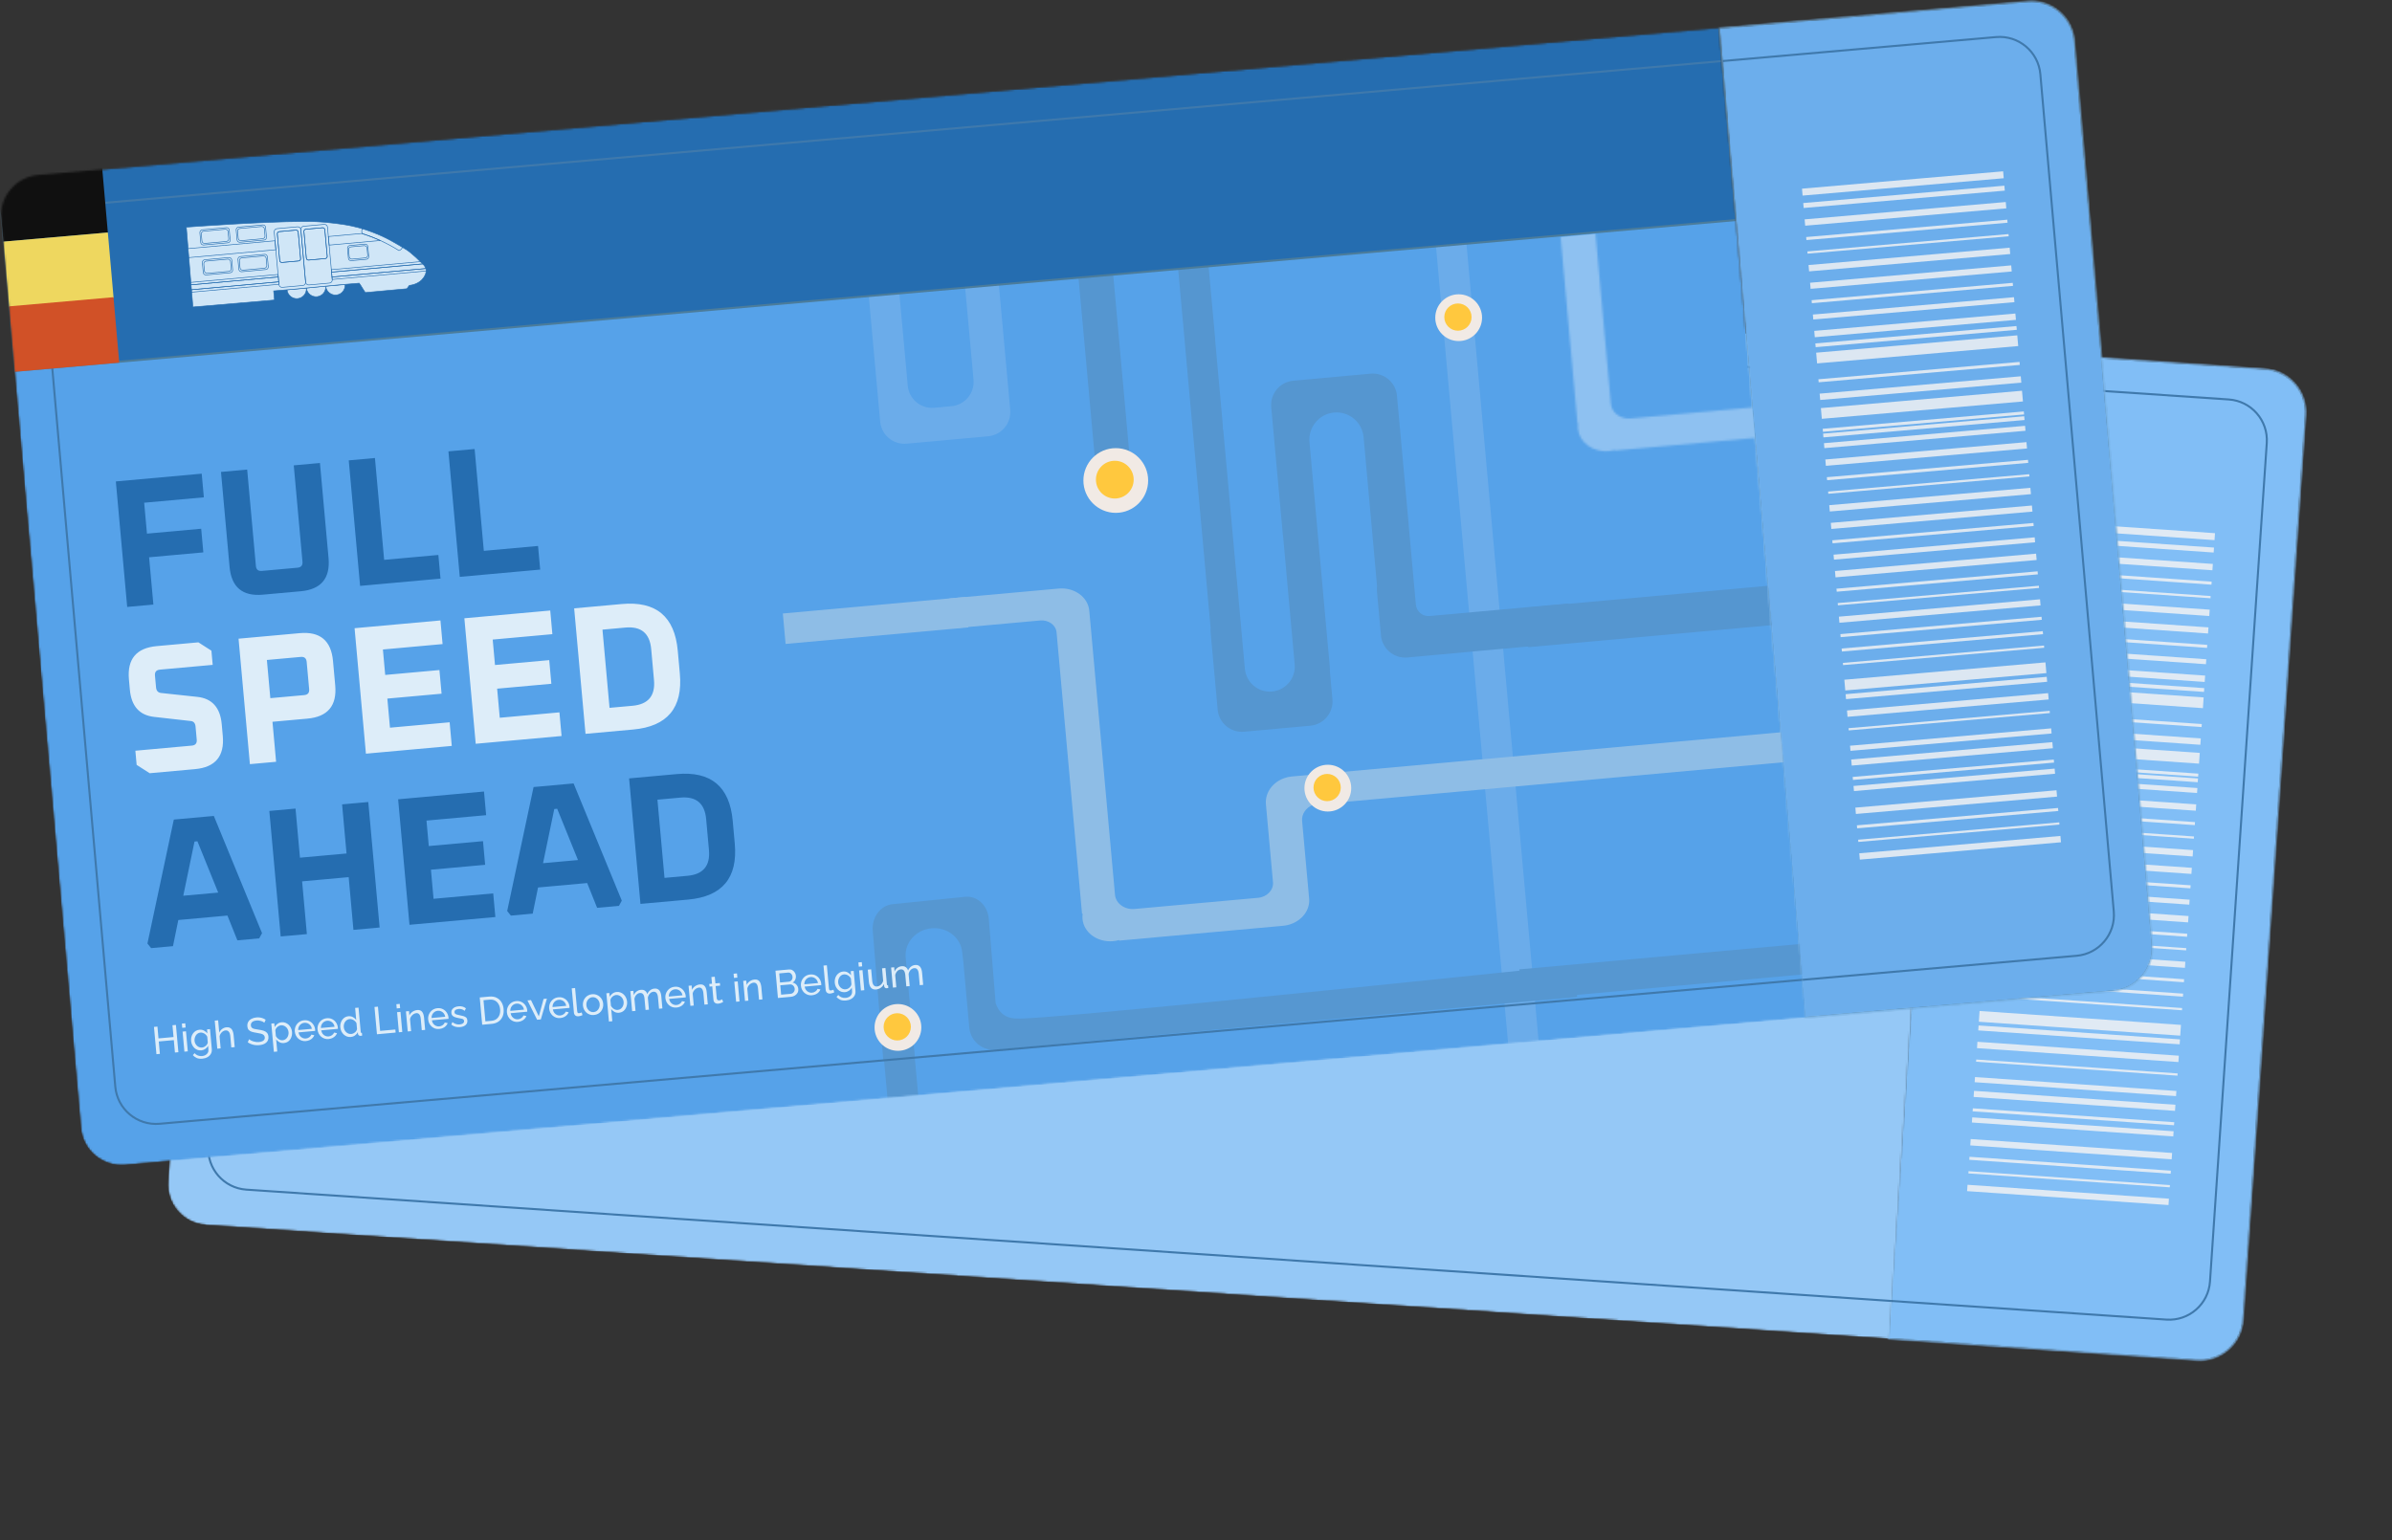 <svg width="1177" height="758" viewBox="0 0 1177 758" fill="none" xmlns="http://www.w3.org/2000/svg">
<rect x="0" y="0" width="1177" height="758" fill="#333333" stroke="none"/>
<g clip-path="url(#clip0_358_1135)">
<mask id="mask0_358_1135" style="mask-type:luminance" maskUnits="userSpaceOnUse" x="928" y="171" width="207" height="499">
<path d="M962.635 171.058L1114.71 181.557C1126.5 182.368 1135.4 192.594 1134.59 204.401L1103.79 649.666C1102.98 661.472 1092.75 670.379 1080.96 669.558L928.895 659.061L962.635 171.058Z" fill="white"/>
</mask>
<g mask="url(#mask0_358_1135)">
<path d="M962.635 171.058L1114.71 181.557C1126.5 182.368 1135.4 192.594 1134.59 204.401L1103.79 649.666C1102.98 661.472 1092.75 670.379 1080.96 669.558L928.895 659.061L962.635 171.058Z" fill="#81BEF6" stroke="#4B7C9B" stroke-miterlimit="10"/>
<g opacity="0.8">
<path d="M1084.5 340.559L1084.62 338.695L985.525 331.852L985.396 333.714L1084.5 340.559Z" fill="#F7F5F4"/>
<path d="M1083.96 348.561L1084.32 343.274L985.22 336.429L984.86 341.716L1083.96 348.561Z" fill="#F7F5F4"/>
<path d="M1082.05 375.864L1082.41 370.576L983.314 363.732L982.953 369.02L1082.05 375.864Z" fill="#F7F5F4"/>
<path d="M1081.42 385.016L1081.54 383.152L982.447 376.309L982.318 378.171L1081.42 385.016Z" fill="#F7F5F4"/>
<path d="M1072.8 509.741L1073.16 504.453L974.064 497.609L973.703 502.897L1072.8 509.742L1072.8 509.741Z" fill="#F7F5F4"/>
<path d="M1070.73 539.499L1070.92 536.977L971.814 530.132L971.642 532.656L1070.73 539.499Z" fill="#F7F5F4"/>
<path d="M1069.37 559.337L1069.55 556.813L970.455 549.97L970.283 552.494L1069.38 559.339L1069.37 559.337Z" fill="#F7F5F4"/>
<path d="M1089.25 271.959L1089.42 269.516L990.314 262.671L990.145 265.114L1089.25 271.959Z" fill="#F7F5F4"/>
<path d="M1088.63 280.689L1088.85 277.565L989.744 270.72L989.529 273.844L1088.63 280.689Z" fill="#F7F5F4"/>
<path d="M1088.17 287.772L1088.27 286.28L989.166 279.435L989.064 280.927L1088.17 287.772Z" fill="#F7F5F4"/>
<path d="M1087.69 294.468L1087.76 293.366L988.658 286.521L988.577 287.621L1087.68 294.466L1087.69 294.468Z" fill="#F7F5F4"/>
<path d="M1087.08 303.199L1087.3 300.075L988.197 293.23L987.982 296.354L1087.08 303.199Z" fill="#F7F5F4"/>
<path d="M1086.48 311.8L1086.69 308.796L987.588 301.951L987.381 304.955L1086.48 311.8Z" fill="#F7F5F4"/>
<path d="M1086 318.891L1086.1 317.399L987.002 310.554L986.9 312.046L1086 318.891Z" fill="#F7F5F4"/>
<path d="M1085.45 326.921L1085.62 324.478L986.517 317.633L986.348 320.076L1085.45 326.921Z" fill="#F7F5F4"/>
<path d="M1084.84 335.653L1085.05 332.527L985.947 325.682L985.732 328.806L1084.83 335.651L1084.84 335.653Z" fill="#F7F5F4"/>
<path d="M1083.31 357.862L1083.41 356.369L984.306 349.524L984.205 351.017L1083.31 357.862Z" fill="#F7F5F4"/>
<path d="M1082.7 366.583L1082.92 363.458L983.814 356.613L983.599 359.738L1082.7 366.583Z" fill="#F7F5F4"/>
<path d="M1081.61 382.274L1081.71 380.782L982.611 373.937L982.509 375.429L1081.61 382.274Z" fill="#F7F5F4"/>
<path d="M1081.07 390.316L1081.24 387.872L982.134 381.027L981.965 383.471L1081.07 390.316Z" fill="#F7F5F4"/>
<path d="M1080.46 399.036L1080.67 395.911L981.564 389.066L981.349 392.19L1080.45 399.035L1080.46 399.036Z" fill="#F7F5F4"/>
<path d="M1079.97 406.126L1080.07 404.634L980.97 397.789L980.869 399.281L1079.97 406.126Z" fill="#F7F5F4"/>
<path d="M1079.5 412.814L1079.57 411.711L980.47 404.866L980.399 405.969L1079.51 412.815L1079.5 412.814Z" fill="#F7F5F4"/>
<path d="M1078.91 421.546L1079.11 418.42L980.009 411.575L979.794 414.7L1078.9 421.545L1078.91 421.546Z" fill="#F7F5F4"/>
<path d="M1078.3 430.146L1078.51 427.142L979.408 420.297L979.201 423.301L1078.3 430.146Z" fill="#F7F5F4"/>
<path d="M1077.81 437.236L1077.92 435.744L978.814 428.899L978.712 430.391L1077.81 437.236Z" fill="#F7F5F4"/>
<path d="M1077.25 445.266L1077.42 442.823L978.322 435.978L978.153 438.421L1077.25 445.266Z" fill="#F7F5F4"/>
<path d="M1076.66 453.999L1076.88 450.874L977.775 444.029L977.56 447.154L1076.66 453.999Z" fill="#F7F5F4"/>
<path d="M1076.16 461.077L1076.26 459.584L977.158 452.739L977.056 454.232L1076.16 461.077Z" fill="#F7F5F4"/>
<path d="M1075.7 467.775L1075.78 466.675L976.666 459.828L976.595 460.93L1075.7 467.775Z" fill="#F7F5F4"/>
<path d="M1075.11 476.377L1075.31 473.372L976.213 466.527L976.006 469.532L1075.11 476.377Z" fill="#F7F5F4"/>
<path d="M1074.61 483.467L1074.71 481.975L975.603 475.128L975.501 476.62L1074.61 483.467Z" fill="#F7F5F4"/>
<path d="M1074.13 490.556L1074.23 489.064L975.127 482.219L975.025 483.711L1074.13 490.556Z" fill="#F7F5F4"/>
<path d="M1073.66 497.255L1073.74 496.155L974.642 489.31L974.561 490.41L1073.66 497.255Z" fill="#F7F5F4"/>
<path d="M1072.51 514.018L1072.68 511.575L973.58 504.73L973.41 507.173L1072.51 514.018Z" fill="#F7F5F4"/>
<path d="M1071.91 522.739L1072.11 519.614L973.009 512.769L972.794 515.893L1071.9 522.738L1071.91 522.739Z" fill="#F7F5F4"/>
<path d="M1071.45 529.439L1071.52 528.336L972.416 521.491L972.345 522.594L1071.45 529.439Z" fill="#F7F5F4"/>
<path d="M1070.23 546.769L1070.44 543.765L971.338 536.92L971.131 539.924L1070.23 546.769Z" fill="#F7F5F4"/>
<path d="M1069.74 553.849L1069.85 552.357L970.744 545.512L970.642 547.004L1069.74 553.849Z" fill="#F7F5F4"/>
<path d="M1068.59 570.612L1068.8 567.487L969.697 560.642L969.482 563.766L1068.58 570.611L1068.59 570.612Z" fill="#F7F5F4"/>
<path d="M1068.1 577.702L1068.2 576.209L969.103 569.364L969.002 570.857L1068.1 577.702Z" fill="#F7F5F4"/>
<path d="M1067.65 584.401L1067.73 583.3L968.627 576.455L968.556 577.557L1067.66 584.402L1067.65 584.401Z" fill="#F7F5F4"/>
<path d="M1067.03 593.12L1067.24 589.994L968.134 583.149L967.919 586.274L1067.02 593.119L1067.03 593.12Z" fill="#F7F5F4"/>
<path d="M1089.67 265.851L1089.91 262.437L990.806 255.592L990.566 259.006L1089.67 265.851Z" fill="#F7F5F4"/>
</g>
<path d="M1096.68 196.619L151.9 132.659C140.819 131.909 131.228 140.284 130.478 151.365L102.535 564.12C101.784 575.201 110.159 584.792 121.24 585.542L1066.02 649.503C1077.1 650.253 1086.69 641.878 1087.44 630.797L1115.38 218.042C1116.13 206.961 1107.76 197.37 1096.68 196.619Z" stroke="#3F79AC"/>
<path d="M962.635 171.058L1114.71 181.557C1126.5 182.368 1135.4 192.594 1134.59 204.401L1103.79 649.666C1102.98 661.472 1092.75 670.379 1080.96 669.558L928.895 659.061L962.635 171.058Z" stroke="#81BEF6" stroke-miterlimit="10"/>
</g>
<mask id="mask1_358_1135" style="mask-type:luminance" maskUnits="userSpaceOnUse" x="82" y="114" width="881" height="546">
<path d="M134.4 114.91L962.804 170.992L929.763 659.055L101.359 602.973C90.284 602.223 81.903 592.625 82.653 581.551L112.978 133.616C113.727 122.541 123.325 114.16 134.4 114.91Z" fill="white"/>
</mask>
<g mask="url(#mask1_358_1135)">
<mask id="mask2_358_1135" style="mask-type:luminance" maskUnits="userSpaceOnUse" x="82" y="114" width="881" height="546">
<path d="M134.4 114.91L962.804 170.992L929.763 659.055L101.359 602.973C90.284 602.223 81.903 592.625 82.653 581.551L112.978 133.616C113.727 122.541 123.325 114.16 134.4 114.91Z" fill="white"/>
</mask>
<g mask="url(#mask2_358_1135)">
<path d="M134.4 114.91L962.804 170.992L929.763 659.055L101.359 602.973C90.284 602.223 81.903 592.625 82.653 581.551L112.978 133.616C113.727 122.541 123.325 114.16 134.4 114.91Z" fill="#95C8F6"/>
<path d="M966.809 187.824L151.884 132.654C140.803 131.904 131.212 140.279 130.462 151.36L102.519 564.115C101.769 575.196 110.144 584.787 121.225 585.538L936.149 640.707C947.23 641.457 956.822 633.082 957.572 622.001L985.515 209.246C986.265 198.165 977.89 188.574 966.809 187.824Z" stroke="#3F79AC"/>
</g>
</g>
</g>
<g clip-path="url(#clip1_358_1135)">
<mask id="mask3_358_1135" style="mask-type:luminance" maskUnits="userSpaceOnUse" x="845" y="0" width="215" height="502">
<path d="M845.797 13.69L997.677 0.58C1009.46 -0.44 1019.83 8.29 1020.85 20.08L1059.18 464.76C1060.2 476.55 1051.47 486.93 1039.69 487.94L887.827 501.05L845.797 13.69Z" fill="white"/>
</mask>
<g mask="url(#mask3_358_1135)">
<path d="M845.797 13.69L997.677 0.58C1009.46 -0.44 1019.83 8.29 1020.85 20.08L1059.18 464.76C1060.2 476.55 1051.47 486.93 1039.69 487.94L887.827 501.05L845.797 13.69Z" fill="#6CAEEC" stroke="#4B7C9B" stroke-miterlimit="10"/>
<g opacity="0.8">
<path d="M992.38 162.34L992.21 160.48L893.25 169.02L893.41 170.88L992.38 162.34Z" fill="#F7F5F4"/>
<path d="M993.078 170.331L992.618 165.051L893.648 173.591L894.108 178.871L993.078 170.331Z" fill="#F7F5F4"/>
<path d="M995.404 197.6L994.944 192.32L895.984 200.86L896.444 206.14L995.404 197.6Z" fill="#F7F5F4"/>
<path d="M996.2 206.74L996.03 204.88L897.07 213.42L897.23 215.28L996.2 206.74Z" fill="#F7F5F4"/>
<path d="M1006.94 331.301L1006.48 326.021L907.516 334.561L907.976 339.841L1006.95 331.301H1006.94Z" fill="#F7F5F4"/>
<path d="M1009.5 361.02L1009.29 358.5L910.32 367.04L910.54 369.56L1009.5 361.02Z" fill="#F7F5F4"/>
<path d="M1011.22 380.831L1011 378.311L912.039 386.851L912.259 389.371L1011.23 380.831H1011.22Z" fill="#F7F5F4"/>
<path d="M986.477 93.831L986.267 91.391L887.297 99.931L887.507 102.371L986.477 93.831Z" fill="#F7F5F4"/>
<path d="M987.217 102.551L986.947 99.431L887.977 107.971L888.247 111.091L987.217 102.551Z" fill="#F7F5F4"/>
<path d="M987.834 109.62L987.704 108.13L888.734 116.67L888.864 118.16L987.834 109.62Z" fill="#F7F5F4"/>
<path d="M988.406 116.31L988.306 115.21L889.336 123.75L889.426 124.85L988.396 116.31H988.406Z" fill="#F7F5F4"/>
<path d="M989.146 125.03L988.876 121.91L889.906 130.45L890.176 133.57L989.146 125.03Z" fill="#F7F5F4"/>
<path d="M989.894 133.62L989.634 130.62L890.664 139.16L890.924 142.16L989.894 133.62Z" fill="#F7F5F4"/>
<path d="M990.514 140.7L990.384 139.21L891.414 147.75L891.544 149.24L990.514 140.7Z" fill="#F7F5F4"/>
<path d="M991.211 148.72L991.001 146.28L892.031 154.82L892.241 157.26L991.211 148.72Z" fill="#F7F5F4"/>
<path d="M991.961 157.44L991.681 154.32L892.711 162.86L892.981 165.98L991.951 157.44H991.961Z" fill="#F7F5F4"/>
<path d="M993.858 179.62L993.728 178.13L894.758 186.67L894.888 188.16L993.858 179.62Z" fill="#F7F5F4"/>
<path d="M994.607 188.33L994.337 185.21L895.367 193.75L895.637 196.87L994.607 188.33Z" fill="#F7F5F4"/>
<path d="M995.967 204.001L995.837 202.511L896.867 211.051L896.997 212.541L995.967 204.001Z" fill="#F7F5F4"/>
<path d="M996.664 212.03L996.454 209.59L897.484 218.13L897.694 220.57L996.664 212.03Z" fill="#F7F5F4"/>
<path d="M997.414 220.74L997.134 217.62L898.164 226.16L898.434 229.28L997.404 220.74H997.414Z" fill="#F7F5F4"/>
<path d="M998.014 227.82L997.884 226.33L898.914 234.87L899.044 236.36L998.014 227.82Z" fill="#F7F5F4"/>
<path d="M998.601 234.5L998.501 233.4L899.531 241.94L899.631 243.04L998.611 234.5H998.601Z" fill="#F7F5F4"/>
<path d="M999.344 243.221L999.064 240.101L900.094 248.641L900.364 251.761L999.334 243.221H999.344Z" fill="#F7F5F4"/>
<path d="M1000.09 251.811L999.829 248.811L900.859 257.351L901.119 260.351L1000.09 251.811Z" fill="#F7F5F4"/>
<path d="M1000.69 258.89L1000.56 257.4L901.594 265.94L901.724 267.43L1000.69 258.89Z" fill="#F7F5F4"/>
<path d="M1001.39 266.911L1001.18 264.471L902.211 273.011L902.421 275.451L1001.39 266.911Z" fill="#F7F5F4"/>
<path d="M1002.15 275.631L1001.88 272.511L902.906 281.051L903.176 284.171L1002.15 275.631Z" fill="#F7F5F4"/>
<path d="M1002.75 282.7L1002.62 281.21L903.648 289.75L903.778 291.24L1002.75 282.7Z" fill="#F7F5F4"/>
<path d="M1003.33 289.39L1003.24 288.29L904.258 296.83L904.358 297.93L1003.33 289.39Z" fill="#F7F5F4"/>
<path d="M1004.07 297.98L1003.81 294.98L904.836 303.52L905.096 306.52L1004.07 297.98Z" fill="#F7F5F4"/>
<path d="M1004.68 305.06L1004.55 303.57L905.57 312.11L905.7 313.6L1004.68 305.06Z" fill="#F7F5F4"/>
<path d="M1005.29 312.14L1005.16 310.65L906.188 319.19L906.318 320.68L1005.29 312.14Z" fill="#F7F5F4"/>
<path d="M1005.86 318.83L1005.77 317.73L906.805 326.27L906.895 327.37L1005.86 318.83Z" fill="#F7F5F4"/>
<path d="M1007.32 335.57L1007.11 333.13L908.141 341.67L908.351 344.11L1007.32 335.57Z" fill="#F7F5F4"/>
<path d="M1008.07 344.28L1007.79 341.16L908.82 349.7L909.09 352.82L1008.06 344.28H1008.07Z" fill="#F7F5F4"/>
<path d="M1008.65 350.97L1008.55 349.87L909.578 358.41L909.678 359.51L1008.65 350.97Z" fill="#F7F5F4"/>
<path d="M1010.13 368.28L1009.87 365.28L910.898 373.82L911.158 376.82L1010.13 368.28Z" fill="#F7F5F4"/>
<path d="M1010.72 375.35L1010.59 373.86L911.625 382.4L911.755 383.89L1010.72 375.35Z" fill="#F7F5F4"/>
<path d="M1012.19 392.091L1011.91 388.971L912.938 397.511L913.208 400.631L1012.18 392.091H1012.19Z" fill="#F7F5F4"/>
<path d="M1012.8 399.171L1012.67 397.681L913.695 406.221L913.825 407.711L1012.8 399.171Z" fill="#F7F5F4"/>
<path d="M1013.36 405.861L1013.27 404.761L914.305 413.301L914.405 414.401L1013.37 405.861H1013.36Z" fill="#F7F5F4"/>
<path d="M1014.12 414.57L1013.84 411.45L914.867 419.99L915.137 423.11L1014.11 414.57H1014.12Z" fill="#F7F5F4"/>
<path d="M985.948 87.73L985.657 84.32L886.688 92.86L886.977 96.27L985.948 87.73Z" fill="#F7F5F4"/>
</g>
<path d="M982.183 18.244L38.861 100.94C27.797 101.91 19.614 111.665 20.584 122.729L56.713 534.849C57.682 545.913 67.438 554.096 78.502 553.126L1021.82 470.43C1032.89 469.46 1041.07 459.705 1040.1 448.641L1003.97 36.521C1003 25.457 993.247 17.274 982.183 18.244Z" stroke="#3F79AC"/>
<path d="M845.797 13.69L997.677 0.58C1009.46 -0.44 1019.83 8.29 1020.85 20.08L1059.18 464.76C1060.2 476.55 1051.47 486.93 1039.69 487.94L887.827 501.05L845.797 13.69Z" stroke="#72ACDD" stroke-miterlimit="10"/>
</g>
<mask id="mask4_358_1135" style="mask-type:luminance" maskUnits="userSpaceOnUse" x="0" y="13" width="889" height="561">
<path d="M18.838 86.116L845.966 13.606L888.686 500.917L61.558 573.427C50.5 574.396 40.738 566.208 39.768 555.15L0.561 107.905C-0.408 96.848 7.78 87.085 18.838 86.116Z" fill="white"/>
</mask>
<g mask="url(#mask4_358_1135)">
<mask id="mask5_358_1135" style="mask-type:luminance" maskUnits="userSpaceOnUse" x="0" y="13" width="889" height="561">
<path d="M18.838 86.116L845.966 13.606L888.686 500.917L61.558 573.427C50.5 574.396 40.738 566.208 39.768 555.15L0.561 107.905C-0.408 96.848 7.78 87.085 18.838 86.116Z" fill="white"/>
</mask>
<g mask="url(#mask5_358_1135)">
<path d="M18.838 86.116L845.966 13.606L888.686 500.917L61.558 573.427C50.5 574.396 40.738 566.208 39.768 555.15L0.561 107.905C-0.408 96.848 7.78 87.085 18.838 86.116Z" fill="#56A2E9"/>
<path d="M711.731 11.137L696.742 12.493L742.085 513.636L757.074 512.28L711.731 11.137Z" fill="#6BACEA"/>
<path d="M448.517 502.755L433.398 504.123L436.707 540.694L451.826 539.326L448.517 502.755Z" fill="#5697D1"/>
<path d="M897.517 463.562L747.609 477.126L748.966 492.115L898.873 478.551L897.517 463.562Z" fill="#5697D1"/>
<path d="M717.744 167.871C724.101 167.871 729.254 162.717 729.254 156.361C729.254 150.004 724.101 144.851 717.744 144.851C711.388 144.851 706.234 150.004 706.234 156.361C706.234 162.717 711.388 167.871 717.744 167.871Z" fill="#F1EAE5"/>
<path d="M717.39 162.78C721.096 162.78 724.1 159.776 724.1 156.07C724.1 152.365 721.096 149.36 717.39 149.36C713.684 149.36 710.68 152.365 710.68 156.07C710.68 159.776 713.684 162.78 717.39 162.78Z" fill="#FFC83E"/>
<path d="M467.18 294.56L468.52 309.32L511.83 305.4C515.95 305.03 519.56 307.64 519.89 311.24L532.42 449.74L532.74 449.71C532.61 450.57 532.58 451.45 532.66 452.34C533.27 459.05 540 463.93 547.7 463.24C548.73 463.15 549.71 462.96 550.66 462.69L550.69 462.97L631.33 455.68C638.35 455.04 643.75 449.99 644.19 444.01C644.23 443.44 644.23 442.85 644.17 442.26L640.71 404.05C640.4 400.63 642.66 397.49 646.08 396.12L889.44 374.11L888.1 359.35L635.72 382.18C634.45 382.29 633.24 382.55 632.11 382.94C626.4 384.87 622.52 389.95 622.89 395.54C622.89 395.63 622.89 395.72 622.9 395.81L626.38 434.23C626.73 438.07 623.44 441.5 619.04 441.9L558.31 447.39C553.36 447.84 549.03 444.7 548.64 440.39L535.99 300.59C535.38 293.88 528.65 289 520.95 289.69L467.19 294.55L467.18 294.56Z" fill="#8EBDE6"/>
<path d="M475.116 293.818L385.203 301.953L386.559 316.942L476.472 308.807L475.116 293.818Z" fill="#8EBDE6"/>
<path d="M881.562 287.267L750.219 299.15L751.973 318.541L883.317 306.657L881.562 287.267Z" fill="#5596D0"/>
<path d="M653.369 399.43C659.726 399.43 664.879 394.277 664.879 387.92C664.879 381.563 659.726 376.41 653.369 376.41C647.013 376.41 641.859 381.563 641.859 387.92C641.859 394.277 647.013 399.43 653.369 399.43Z" fill="#F1EAE5"/>
<path d="M653.03 394.34C656.736 394.34 659.74 391.336 659.74 387.63C659.74 383.924 656.736 380.92 653.03 380.92C649.325 380.92 646.32 383.924 646.32 387.63C646.32 391.336 649.325 394.34 653.03 394.34Z" fill="#FFC83E"/>
<path d="M497.09 201.69L488.68 109.2C488.68 109.2 488.67 109.13 488.67 109.09L472.09 110.6L479.03 186.89C479.63 193.49 474.77 199.32 468.17 199.92L459.7 200.7C453.1 201.3 447.27 196.43 446.67 189.83L439.72 113.54L424.68 114.91C424.68 114.91 424.69 114.98 424.69 115.02L433.1 207.52C433.7 214.12 439.54 218.98 446.14 218.38L486.23 214.73C492.83 214.13 497.69 208.29 497.09 201.69Z" fill="#6BACEA"/>
<path d="M773.551 316.25L725.701 320.57C725.641 320.58 725.591 320.59 725.531 320.59C725.391 320.61 725.261 320.63 725.121 320.64L692.541 323.61C685.941 324.21 680.111 319.35 679.511 312.75L677.541 291.12C677.461 290.22 677.481 289.34 677.591 288.48V288.46L676.041 271.32L670.971 215.2C670.641 211.51 668.841 208.3 666.221 206.11C663.591 203.91 660.121 202.72 656.451 203.05C649.091 203.72 643.671 210.24 644.341 217.6L649.411 273.74L654.281 327.57C654.371 328.56 654.411 329.53 654.391 330.5L655.631 344.15C656.231 350.75 651.371 356.59 644.771 357.19L612.191 360.15C605.601 360.75 599.761 355.89 599.161 349.29L595.701 311.32C595.641 310.61 595.631 309.91 595.701 309.22V309.18C595.701 309.18 595.701 309.17 595.701 309.16L589.241 237.66C589.201 237.24 589.161 236.84 589.161 236.43C589.151 236.43 589.141 236.45 589.121 236.43L584.001 179.82L579.051 125.02C578.651 120.6 576.501 116.76 573.341 114.13C570.191 111.49 566.031 110.05 561.621 110.45C552.801 111.25 546.291 119.07 547.091 127.91L552.051 182.73L557.131 238.95L540.091 240.49L533.921 172.36V172.33L528.191 109.4C527.591 102.8 532.461 96.96 539.061 96.36L558.881 94.56L559.341 94.51L579.151 92.71C585.751 92.11 591.581 96.97 592.181 103.57L597.911 166.51C597.951 166.96 597.971 167.4 597.961 167.84L601.591 208.02C601.701 209.18 601.741 210.33 601.721 211.47C601.771 211.43 601.831 211.4 601.891 211.36L609.731 297.99L612.551 329.19C613.161 335.97 619.151 340.98 625.911 340.37C632.681 339.75 637.671 333.76 637.051 326.98L634.231 295.77L631.411 264.5C631.411 264.5 631.401 264.44 631.401 264.41C631.331 264.06 631.281 263.71 631.251 263.35L625.521 200.42C624.921 193.82 629.791 187.98 636.391 187.38L674.361 183.92C680.961 183.32 686.791 188.18 687.391 194.78L693.121 257.72C693.141 257.99 693.161 258.25 693.161 258.51C693.171 258.56 693.171 258.61 693.171 258.66L694.871 277.49L696.691 297.58C697.001 301 700.021 303.52 703.431 303.21L735.331 300.33L771.821 297.03L773.561 316.25H773.551Z" fill="#5596D0"/>
<path d="M776.022 490.7L611.892 505.54L606.402 506.04L523.942 513.5C523.582 513.58 523.222 513.64 522.852 513.68L489.992 516.68H489.982C483.382 517.28 477.552 512.41 476.952 505.81L473.982 473.09C473.802 471.64 473.632 470.19 473.462 468.74C473.142 465.13 471.292 461.99 468.552 459.85C465.822 457.7 462.212 456.55 458.372 456.9C450.802 457.58 445.152 463.85 445.622 470.95C445.622 471.05 445.632 471.15 445.642 471.26L450.082 520.33L435.012 521.7L434.642 521.74C434.642 521.74 434.642 521.67 434.622 521.63C434.592 521.43 434.582 521.22 434.562 521.02L431.142 478.93L429.442 458.09C428.912 451.48 433.252 445.65 439.142 445.04L474.922 441.4C480.812 440.8 486.012 445.66 486.542 452.26L486.732 454.58L489.412 487.59L489.912 493.71C490.262 494.79 490.712 495.78 491.272 496.67C491.952 497.77 492.802 498.72 493.872 499.48C494.572 499.98 495.302 500.36 496.092 500.64C497.892 501.28 500.012 501.4 502.822 501.32C507.582 501.17 518.472 500.34 533.282 499.04C534.792 498.91 536.342 498.77 537.932 498.63C609.012 492.26 757.102 476.81 774.602 474.97L776.022 490.7Z" fill="#5697D1"/>
<path d="M549.024 252.43C557.822 252.43 564.954 245.298 564.954 236.5C564.954 227.702 557.822 220.57 549.024 220.57C540.226 220.57 533.094 227.702 533.094 236.5C533.094 245.298 540.226 252.43 549.024 252.43Z" fill="#F1EAE5"/>
<path d="M549.387 245.332C554.497 244.87 558.265 240.353 557.802 235.243C557.34 230.133 552.823 226.366 547.713 226.828C542.603 227.29 538.836 231.807 539.298 236.917C539.76 242.027 544.278 245.795 549.387 245.332Z" fill="#FFC83E"/>
<path d="M441.838 517.21C448.195 517.21 453.348 512.057 453.348 505.7C453.348 499.344 448.195 494.19 441.838 494.19C435.481 494.19 430.328 499.344 430.328 505.7C430.328 512.057 435.481 517.21 441.838 517.21Z" fill="#F1EAE5"/>
<path d="M441.499 512.12C445.205 512.12 448.209 509.116 448.209 505.41C448.209 501.704 445.205 498.7 441.499 498.7C437.793 498.7 434.789 501.704 434.789 505.41C434.789 509.116 437.793 512.12 441.499 512.12Z" fill="#FFC83E"/>
<path d="M62.585 298.731L57 236.962L99.254 233.14L100.306 244.781L70.94 247.44L72.316 262.654L98.995 260.244L100.048 271.885L73.368 274.295L75.473 297.568L62.585 298.731ZM112.963 279.012L108.735 232.281L121.622 231.118L125.915 278.56C126.081 280.351 127.051 281.163 128.842 281.006L146.391 279.419C148.182 279.252 148.994 278.283 148.838 276.492L144.545 229.05L157.432 227.887L161.66 274.618C162.565 284.644 158.005 290.109 147.979 291.014L129.359 292.694C119.333 293.599 113.868 289.038 112.963 279.012ZM177.188 288.364L171.603 226.594L184.491 225.431L189.023 275.56L215.703 273.15L216.756 284.791L177.188 288.373V288.364ZM226.237 283.933L220.651 222.163L233.539 221L238.072 271.128L264.751 268.719L265.804 280.351L226.237 283.933Z" fill="#256DB0"/>
<path d="M67.235 376.481L66.607 369.502L94.358 366.991C96.149 366.834 96.961 365.855 96.804 364.064L96.222 357.62C96.066 355.894 95.235 354.971 93.721 354.869L75.94 352.866C68.647 352.081 64.631 347.604 63.893 339.425L63.44 334.412C62.536 324.386 67.096 318.921 77.122 318.016L97.616 316.16L104.032 320.269L104.66 327.248L78.701 329.593C76.91 329.759 76.097 330.728 76.254 332.519L76.78 338.335C76.928 340.006 77.768 340.92 79.282 341.086L97.053 342.997C104.346 343.782 108.362 348.259 109.101 356.439L109.618 362.172C110.522 372.197 105.962 377.662 95.936 378.567L73.651 380.58L67.235 376.472V376.481ZM122.967 376.13L117.382 314.36L147.459 311.637C157.484 310.732 162.95 315.293 163.854 325.318L164.944 337.31C165.848 347.336 161.288 352.801 151.262 353.706L134.073 355.257L135.854 374.948L122.967 376.112V376.13ZM133.02 343.634L149.674 342.129C151.465 341.963 152.278 340.994 152.121 339.203L150.902 325.78C150.736 323.989 149.767 323.177 147.976 323.334L131.322 324.838L133.02 343.634ZM180.056 370.969L174.471 309.2L216.725 305.378L217.777 317.019L188.411 319.678L189.546 332.205L216.226 329.796L217.278 341.437L190.599 343.847L191.891 358.165L221.248 355.506L222.301 367.138L180.047 370.96L180.056 370.969ZM234.08 366.086L228.495 304.316L270.749 300.494L271.801 312.135L242.435 314.794L243.571 327.322L270.25 324.912L271.303 336.553L244.623 338.963L245.915 353.281L275.272 350.623L276.325 362.264L234.071 366.086H234.08ZM288.105 361.193L282.519 299.423L305.968 297.3C322.797 295.777 331.974 303.43 333.497 320.259L334.522 331.541C336.045 348.37 328.392 357.546 311.562 359.07L288.114 361.193H288.105ZM299.94 348.398L311.221 347.382C318.976 346.681 322.511 342.453 321.8 334.689L320.425 319.475C319.723 311.72 315.495 308.184 307.731 308.886L296.45 309.911L299.93 348.407L299.94 348.398Z" fill="#DDEDF9"/>
<path d="M72.548 464.404L85.528 403.391L105.219 401.609L128.936 459.299L127.542 461.865L116.805 462.834L111.913 450.639L87.744 452.827L85.113 465.696L74.367 466.666L72.539 464.395L72.548 464.404ZM90.181 440.881L107.37 439.33L97.142 414.081L95.711 414.211L90.181 440.881ZM138.112 460.914L132.527 399.144L145.415 397.981L147.602 422.15L170.516 420.082L168.328 395.913L181.215 394.75L186.801 456.52L173.913 457.683L171.568 431.723L148.655 433.801L151 459.76L138.112 460.923V460.914ZM201.488 455.181L195.903 393.412L238.157 389.59L239.209 401.231L209.852 403.89L210.988 416.426L237.668 414.017L238.72 425.658L212.04 428.068L213.333 442.386L242.69 439.727L243.742 451.359L201.488 455.181ZM249.567 448.396L262.547 387.383L282.238 385.602L305.955 443.291L304.561 445.857L293.815 446.827L288.922 434.631L264.754 436.819L262.122 449.688L251.377 450.658L249.549 448.387L249.567 448.396ZM267.209 424.864L284.399 423.313L274.17 398.064L272.739 398.194L267.209 424.864ZM315.14 444.897L309.555 383.127L333.004 381.004C349.833 379.481 359.01 387.134 360.533 403.963L361.548 415.245C363.072 432.074 355.419 441.251 338.589 442.774L315.14 444.897ZM326.976 432.093L338.257 431.068C346.011 430.366 349.547 426.138 348.846 418.383L347.47 403.16C346.768 395.406 342.54 391.87 334.776 392.581L323.495 393.605L326.976 432.102V432.093Z" fill="#256DB0"/>
<path d="M86.566 504.46L87.776 517.9L86.076 518.05L85.526 511.94L78.126 512.61L78.676 518.72L76.976 518.87L75.766 505.44L77.466 505.29L77.986 511.1L85.386 510.43L84.856 504.62L86.556 504.47L86.566 504.46ZM90.736 517.63L89.846 507.75L91.516 507.6L92.406 517.48L90.736 517.63ZM89.676 505.9L89.486 503.82L91.156 503.67L91.346 505.75L89.676 505.9ZM99.046 516.99C98.376 517.05 97.746 516.97 97.156 516.76C96.576 516.53 96.066 516.2 95.616 515.77C95.166 515.33 94.806 514.81 94.526 514.23C94.256 513.64 94.096 513.02 94.036 512.37C93.976 511.68 94.026 511.01 94.176 510.37C94.346 509.73 94.616 509.16 94.976 508.66C95.346 508.14 95.796 507.73 96.336 507.41C96.866 507.08 97.476 506.89 98.156 506.83C98.976 506.76 99.706 506.89 100.346 507.24C100.996 507.59 101.566 508.05 102.036 508.63L101.856 506.66L103.336 506.53L104.216 516.29C104.296 517.22 104.146 518.03 103.746 518.72C103.366 519.4 102.806 519.94 102.066 520.34C101.336 520.75 100.516 521 99.576 521.08C98.466 521.18 97.536 521.07 96.796 520.74C96.056 520.41 95.416 519.94 94.896 519.31L95.786 518.37C96.226 518.92 96.776 519.3 97.416 519.54C98.076 519.77 98.756 519.86 99.466 519.79C100.066 519.74 100.616 519.57 101.096 519.3C101.596 519.04 101.976 518.67 102.236 518.19C102.516 517.71 102.616 517.12 102.556 516.44L102.396 514.7C102.086 515.34 101.626 515.86 101.016 516.28C100.416 516.69 99.766 516.93 99.056 516.99H99.046ZM99.436 515.58C99.786 515.55 100.126 515.45 100.436 515.3C100.756 515.14 101.036 514.95 101.296 514.73C101.556 514.49 101.766 514.23 101.926 513.95C102.096 513.67 102.196 513.39 102.236 513.1L101.976 510.26C101.756 509.82 101.466 509.45 101.116 509.14C100.756 508.82 100.356 508.58 99.926 508.43C99.496 508.26 99.056 508.2 98.616 508.24C98.106 508.29 97.666 508.43 97.286 508.69C96.916 508.94 96.606 509.26 96.366 509.65C96.126 510.03 95.946 510.44 95.836 510.9C95.726 511.36 95.686 511.81 95.726 512.26C95.766 512.75 95.906 513.21 96.116 513.64C96.326 514.05 96.606 514.42 96.936 514.73C97.266 515.04 97.656 515.28 98.086 515.43C98.516 515.58 98.966 515.64 99.436 515.59V515.58ZM115.476 515.39L113.816 515.54L113.316 510.01C113.226 509 112.976 508.26 112.566 507.79C112.166 507.32 111.636 507.11 110.966 507.17C110.536 507.21 110.116 507.36 109.686 507.63C109.276 507.9 108.926 508.24 108.636 508.66C108.346 509.07 108.146 509.53 108.036 510.05L108.576 516.01L106.916 516.16L105.666 502.35L107.336 502.2L107.886 508.26C108.216 507.52 108.696 506.92 109.326 506.45C109.966 505.97 110.686 505.7 111.466 505.63C112.056 505.58 112.566 505.63 112.966 505.82C113.386 505.98 113.736 506.25 114.006 506.6C114.276 506.96 114.486 507.38 114.636 507.88C114.796 508.36 114.896 508.9 114.956 509.49L115.486 515.39H115.476ZM130.056 503.37C129.886 503.21 129.676 503.05 129.406 502.91C129.136 502.77 128.846 502.65 128.516 502.55C128.186 502.44 127.836 502.36 127.446 502.32C127.076 502.27 126.686 502.25 126.276 502.29C125.246 502.38 124.496 502.65 124.036 503.08C123.576 503.51 123.386 504.07 123.446 504.75C123.486 505.23 123.646 505.6 123.926 505.85C124.206 506.11 124.606 506.3 125.146 506.43C125.686 506.56 126.376 506.68 127.196 506.8C128.146 506.92 128.976 507.09 129.686 507.32C130.396 507.55 130.956 507.89 131.366 508.35C131.776 508.8 132.016 509.42 132.086 510.23C132.146 510.87 132.066 511.45 131.856 511.95C131.656 512.44 131.356 512.86 130.936 513.22C130.526 513.56 130.026 513.84 129.446 514.04C128.866 514.23 128.226 514.36 127.536 514.42C126.856 514.48 126.176 514.47 125.516 514.39C124.856 514.3 124.226 514.14 123.626 513.91C123.026 513.69 122.446 513.39 121.906 513.02L122.586 511.51C122.806 511.71 123.086 511.9 123.416 512.08C123.766 512.25 124.146 512.41 124.566 512.55C124.996 512.69 125.456 512.79 125.946 512.86C126.436 512.92 126.936 512.92 127.436 512.88C128.396 512.79 129.126 512.55 129.626 512.17C130.126 511.77 130.346 511.23 130.286 510.57C130.236 510.07 130.056 509.68 129.726 509.4C129.406 509.12 128.946 508.91 128.356 508.76C127.756 508.61 127.036 508.47 126.186 508.35C125.256 508.2 124.476 508.03 123.826 507.82C123.186 507.6 122.686 507.28 122.326 506.87C121.986 506.46 121.776 505.9 121.716 505.19C121.636 504.33 121.786 503.59 122.146 502.96C122.506 502.33 123.046 501.83 123.746 501.46C124.446 501.09 125.266 500.86 126.186 500.78C126.796 500.73 127.356 500.74 127.886 500.82C128.426 500.9 128.936 501.03 129.406 501.22C129.876 501.41 130.316 501.64 130.726 501.92L130.056 503.37ZM139.726 513.39C138.916 513.46 138.186 513.33 137.516 512.98C136.846 512.63 136.306 512.17 135.886 511.58L136.426 517.56L134.756 517.71L133.496 503.8L134.976 503.67L135.146 505.52C135.486 504.88 135.946 504.35 136.546 503.92C137.146 503.48 137.816 503.23 138.556 503.16C139.236 503.1 139.876 503.18 140.466 503.41C141.056 503.64 141.586 503.97 142.046 504.41C142.506 504.85 142.876 505.37 143.156 505.97C143.446 506.55 143.626 507.18 143.686 507.85C143.776 508.78 143.656 509.66 143.356 510.47C143.056 511.29 142.596 511.96 141.976 512.48C141.346 513 140.596 513.29 139.726 513.37V513.39ZM139.076 512C139.566 511.96 140.006 511.82 140.376 511.58C140.756 511.33 141.076 511.02 141.326 510.66C141.586 510.28 141.766 509.86 141.876 509.41C141.986 508.95 142.026 508.49 141.976 508.03C141.936 507.54 141.806 507.08 141.586 506.65C141.386 506.22 141.106 505.85 140.766 505.54C140.436 505.23 140.046 505 139.616 504.84C139.196 504.68 138.746 504.61 138.266 504.66C137.966 504.69 137.656 504.77 137.336 504.92C137.026 505.06 136.746 505.25 136.476 505.49C136.206 505.72 135.976 505.97 135.806 506.26C135.626 506.54 135.516 506.84 135.486 507.15L135.746 509.97C135.976 510.38 136.256 510.75 136.606 511.07C136.956 511.4 137.346 511.65 137.776 511.82C138.206 511.98 138.646 512.05 139.086 512.01L139.076 512ZM150.566 512.41C149.826 512.48 149.126 512.41 148.486 512.2C147.856 511.98 147.296 511.65 146.796 511.23C146.306 510.79 145.916 510.27 145.606 509.68C145.316 509.08 145.136 508.44 145.066 507.75C144.986 506.82 145.116 505.95 145.476 505.14C145.836 504.33 146.376 503.66 147.086 503.12C147.816 502.58 148.666 502.27 149.656 502.18C150.656 502.09 151.536 502.25 152.316 502.66C153.106 503.06 153.736 503.63 154.206 504.36C154.696 505.08 154.976 505.88 155.056 506.76C155.066 506.89 155.076 507.01 155.066 507.14C155.076 507.25 155.076 507.34 155.066 507.41L146.876 508.15C146.986 508.79 147.216 509.35 147.556 509.82C147.916 510.28 148.356 510.64 148.876 510.88C149.396 511.11 149.936 511.2 150.506 511.15C151.106 511.1 151.666 510.89 152.166 510.54C152.676 510.19 153.016 509.76 153.176 509.25L154.646 509.52C154.476 510.02 154.196 510.48 153.796 510.89C153.416 511.31 152.946 511.65 152.386 511.91C151.836 512.18 151.226 512.34 150.566 512.4V512.41ZM146.716 506.99L153.456 506.38C153.346 505.74 153.116 505.19 152.756 504.73C152.396 504.27 151.956 503.92 151.436 503.69C150.916 503.46 150.366 503.37 149.766 503.42C149.186 503.47 148.666 503.66 148.196 503.98C147.726 504.3 147.356 504.72 147.086 505.24C146.826 505.76 146.706 506.34 146.706 506.99H146.716ZM161.746 511.4C161.006 511.47 160.306 511.4 159.666 511.19C159.036 510.97 158.476 510.64 157.976 510.22C157.486 509.78 157.096 509.26 156.786 508.67C156.496 508.07 156.306 507.43 156.246 506.74C156.156 505.81 156.296 504.94 156.656 504.13C157.016 503.32 157.556 502.65 158.266 502.11C158.996 501.57 159.846 501.26 160.836 501.17C161.836 501.08 162.716 501.24 163.496 501.65C164.286 502.05 164.916 502.62 165.386 503.35C165.876 504.07 166.156 504.87 166.236 505.75C166.246 505.88 166.256 506 166.246 506.13C166.256 506.24 166.256 506.33 166.246 506.4L158.056 507.14C158.166 507.78 158.396 508.34 158.736 508.81C159.096 509.27 159.536 509.63 160.056 509.87C160.576 510.1 161.116 510.19 161.686 510.14C162.296 510.09 162.846 509.88 163.346 509.53C163.856 509.18 164.196 508.75 164.356 508.24L165.826 508.51C165.656 509.01 165.376 509.47 164.976 509.88C164.596 510.3 164.126 510.64 163.566 510.91C163.016 511.18 162.406 511.34 161.736 511.4H161.746ZM157.896 505.98L164.636 505.37C164.526 504.73 164.296 504.18 163.936 503.72C163.576 503.26 163.136 502.91 162.616 502.68C162.096 502.45 161.546 502.36 160.956 502.41C160.376 502.46 159.856 502.65 159.386 502.97C158.916 503.29 158.546 503.71 158.276 504.23C158.016 504.75 157.896 505.33 157.896 505.98ZM167.446 505.73C167.366 504.8 167.476 503.93 167.786 503.12C168.106 502.3 168.576 501.63 169.206 501.1C169.846 500.57 170.596 500.27 171.466 500.19C172.256 500.12 172.996 500.26 173.666 500.62C174.336 500.98 174.876 501.44 175.276 502L174.746 496.1L176.416 495.95L177.496 507.87C177.516 508.07 177.566 508.22 177.656 508.31C177.756 508.39 177.896 508.43 178.086 508.42L178.206 509.71C177.896 509.79 177.656 509.84 177.476 509.85C177.146 509.88 176.846 509.79 176.576 509.59C176.316 509.38 176.176 509.14 176.146 508.86L176.066 508.03C175.736 508.7 175.256 509.24 174.636 509.67C174.016 510.1 173.346 510.34 172.646 510.4C171.966 510.46 171.326 510.39 170.716 510.17C170.126 509.94 169.596 509.61 169.116 509.17C168.656 508.73 168.276 508.22 167.986 507.63C167.706 507.03 167.526 506.39 167.466 505.71L167.446 505.73ZM175.676 506.45L175.416 503.61C175.226 503.19 174.946 502.83 174.576 502.52C174.206 502.2 173.796 501.95 173.346 501.79C172.906 501.61 172.486 501.54 172.066 501.58C171.576 501.62 171.136 501.77 170.756 502.02C170.386 502.26 170.066 502.57 169.806 502.94C169.556 503.31 169.376 503.72 169.266 504.17C169.156 504.63 169.116 505.09 169.166 505.57C169.206 506.06 169.336 506.52 169.536 506.95C169.756 507.37 170.026 507.74 170.366 508.06C170.716 508.37 171.096 508.6 171.516 508.76C171.946 508.91 172.406 508.97 172.886 508.92C173.186 508.89 173.496 508.81 173.796 508.67C174.116 508.53 174.406 508.34 174.686 508.11C174.956 507.88 175.186 507.63 175.356 507.34C175.536 507.05 175.636 506.74 175.676 506.43V506.45ZM185.486 509.06L184.266 495.63L185.966 495.48L187.046 507.4L194.536 506.72L194.676 508.23L185.476 509.06H185.486ZM196.276 508.08L195.386 498.2L197.056 498.05L197.946 507.93L196.286 508.08H196.276ZM195.216 496.35L195.026 494.27L196.696 494.12L196.886 496.2L195.216 496.35ZM209.206 506.91L207.536 507.06L207.036 501.53C206.946 500.48 206.706 499.73 206.336 499.29C205.976 498.83 205.466 498.62 204.816 498.68C204.366 498.72 203.916 498.88 203.486 499.14C203.066 499.41 202.696 499.75 202.376 500.18C202.066 500.59 201.866 501.05 201.756 501.57L202.296 507.53L200.626 507.68L199.736 497.8L201.246 497.66L201.436 499.78C201.656 499.29 201.966 498.85 202.346 498.48C202.736 498.1 203.186 497.79 203.696 497.56C204.206 497.32 204.756 497.18 205.336 497.13C205.906 497.08 206.386 497.14 206.786 497.32C207.196 497.49 207.526 497.75 207.776 498.11C208.036 498.46 208.236 498.88 208.366 499.37C208.516 499.86 208.616 500.41 208.666 501L209.196 506.9L209.206 506.91ZM216.186 506.47C215.446 506.54 214.746 506.47 214.106 506.26C213.476 506.04 212.916 505.71 212.416 505.29C211.926 504.85 211.536 504.33 211.226 503.74C210.926 503.14 210.746 502.5 210.686 501.8C210.606 500.87 210.736 500 211.096 499.19C211.456 498.38 211.996 497.71 212.706 497.17C213.436 496.63 214.286 496.32 215.276 496.23C216.276 496.14 217.156 496.3 217.936 496.71C218.726 497.11 219.356 497.68 219.826 498.41C220.316 499.13 220.596 499.93 220.676 500.81C220.686 500.94 220.696 501.06 220.696 501.19C220.696 501.3 220.706 501.39 220.696 501.46L212.506 502.2C212.616 502.84 212.846 503.4 213.196 503.87C213.556 504.33 213.996 504.69 214.516 504.93C215.036 505.16 215.576 505.25 216.146 505.2C216.746 505.15 217.306 504.94 217.806 504.59C218.326 504.24 218.656 503.81 218.816 503.3L220.286 503.57C220.116 504.07 219.836 504.53 219.436 504.94C219.056 505.36 218.586 505.7 218.016 505.96C217.466 506.23 216.856 506.39 216.196 506.45L216.186 506.47ZM212.336 501.06L219.076 500.45C218.966 499.81 218.736 499.26 218.376 498.8C218.016 498.34 217.576 497.99 217.056 497.76C216.536 497.53 215.986 497.44 215.396 497.49C214.816 497.54 214.296 497.73 213.826 498.05C213.356 498.37 212.986 498.79 212.716 499.31C212.456 499.83 212.336 500.41 212.336 501.06ZM226.386 505.55C225.566 505.62 224.786 505.56 224.036 505.36C223.296 505.15 222.636 504.79 222.066 504.3L222.606 503.07C223.216 503.55 223.826 503.87 224.406 504.05C224.996 504.23 225.586 504.29 226.176 504.23C226.856 504.17 227.406 503.99 227.806 503.7C228.206 503.4 228.386 502.99 228.346 502.49C228.316 502.12 228.176 501.86 227.936 501.71C227.706 501.55 227.386 501.43 226.966 501.36C226.546 501.27 226.056 501.18 225.486 501.07C224.786 500.93 224.196 500.77 223.706 500.58C223.216 500.4 222.836 500.14 222.566 499.82C222.296 499.5 222.136 499.08 222.086 498.57C222.026 497.94 222.146 497.39 222.436 496.94C222.726 496.47 223.146 496.09 223.686 495.82C224.246 495.54 224.886 495.37 225.626 495.3C226.356 495.23 227.026 495.29 227.646 495.46C228.256 495.63 228.796 495.92 229.266 496.32L228.616 497.54C228.186 497.17 227.736 496.91 227.246 496.77C226.756 496.61 226.226 496.56 225.646 496.61C225.306 496.64 224.976 496.71 224.656 496.83C224.336 496.93 224.076 497.1 223.886 497.34C223.686 497.56 223.606 497.86 223.646 498.24C223.676 498.56 223.776 498.8 223.966 498.97C224.156 499.13 224.426 499.26 224.766 499.36C225.116 499.45 225.536 499.56 226.036 499.66C226.796 499.81 227.466 499.96 228.026 500.13C228.596 500.29 229.056 500.53 229.386 500.85C229.716 501.16 229.916 501.62 229.966 502.23C230.056 503.16 229.766 503.93 229.106 504.52C228.446 505.1 227.536 505.44 226.376 505.55H226.386ZM237.266 504.37L236.056 490.94L240.706 490.52C242.146 490.39 243.366 490.58 244.386 491.1C245.406 491.61 246.206 492.35 246.786 493.33C247.356 494.3 247.696 495.4 247.806 496.63C247.926 497.99 247.776 499.2 247.336 500.26C246.896 501.32 246.216 502.17 245.296 502.81C244.376 503.45 243.256 503.84 241.926 503.95L237.276 504.37H237.266ZM246.086 496.79C245.996 495.78 245.726 494.9 245.276 494.15C244.836 493.4 244.246 492.84 243.506 492.46C242.756 492.08 241.876 491.94 240.856 492.03L237.906 492.3L238.846 502.71L241.796 502.44C242.836 502.35 243.676 502.04 244.346 501.52C245.006 500.99 245.486 500.32 245.786 499.5C246.076 498.67 246.186 497.77 246.096 496.78L246.086 496.79ZM254.936 502.97C254.196 503.04 253.496 502.97 252.856 502.76C252.226 502.54 251.666 502.21 251.166 501.79C250.686 501.35 250.286 500.83 249.976 500.24C249.676 499.64 249.496 499 249.436 498.3C249.356 497.37 249.486 496.5 249.846 495.69C250.206 494.88 250.746 494.21 251.456 493.67C252.186 493.13 253.036 492.82 254.026 492.73C255.026 492.64 255.906 492.8 256.686 493.21C257.476 493.61 258.106 494.18 258.576 494.91C259.066 495.63 259.346 496.43 259.426 497.31C259.436 497.44 259.446 497.56 259.436 497.69C259.446 497.8 259.446 497.89 259.436 497.96L251.246 498.7C251.356 499.34 251.586 499.9 251.926 500.37C252.286 500.83 252.726 501.19 253.246 501.43C253.766 501.66 254.306 501.75 254.876 501.7C255.476 501.65 256.036 501.44 256.536 501.09C257.056 500.74 257.386 500.31 257.546 499.8L259.016 500.07C258.846 500.57 258.566 501.03 258.166 501.44C257.786 501.86 257.316 502.2 256.756 502.46C256.206 502.73 255.596 502.89 254.936 502.95V502.97ZM251.086 497.55L257.826 496.94C257.716 496.3 257.486 495.75 257.126 495.29C256.766 494.83 256.326 494.48 255.806 494.25C255.286 494.02 254.736 493.93 254.136 493.98C253.556 494.03 253.036 494.22 252.566 494.54C252.096 494.86 251.726 495.28 251.456 495.8C251.196 496.32 251.076 496.9 251.076 497.55H251.086ZM264.306 501.93L259.536 492.4L261.276 492.24L265.126 500.25L267.476 491.68L269.106 491.53L266.116 501.76L264.296 501.92L264.306 501.93ZM275.726 501.09C274.986 501.16 274.286 501.09 273.646 500.88C273.016 500.66 272.456 500.33 271.956 499.91C271.476 499.47 271.076 498.95 270.766 498.36C270.466 497.76 270.286 497.12 270.226 496.43C270.146 495.5 270.276 494.63 270.636 493.82C270.996 493.01 271.536 492.34 272.246 491.8C272.976 491.26 273.826 490.95 274.816 490.86C275.816 490.77 276.696 490.93 277.476 491.34C278.266 491.74 278.896 492.31 279.366 493.04C279.856 493.76 280.136 494.56 280.216 495.44C280.226 495.57 280.236 495.69 280.226 495.82C280.236 495.93 280.236 496.02 280.226 496.09L272.036 496.83C272.146 497.47 272.376 498.03 272.716 498.5C273.076 498.96 273.516 499.32 274.036 499.56C274.556 499.79 275.096 499.88 275.666 499.83C276.266 499.77 276.826 499.57 277.326 499.22C277.846 498.87 278.176 498.44 278.336 497.93L279.806 498.2C279.636 498.7 279.356 499.16 278.956 499.57C278.576 499.99 278.106 500.33 277.536 500.59C276.986 500.86 276.376 501.02 275.716 501.08L275.726 501.09ZM271.876 495.67L278.616 495.06C278.506 494.42 278.276 493.87 277.916 493.41C277.556 492.95 277.116 492.6 276.596 492.37C276.076 492.14 275.526 492.05 274.926 492.1C274.346 492.15 273.826 492.34 273.356 492.66C272.886 492.98 272.516 493.4 272.246 493.92C271.986 494.44 271.866 495.02 271.866 495.67H271.876ZM281.306 486.46L282.976 486.31L283.996 497.57C284.046 498.11 284.146 498.44 284.316 498.55C284.476 498.66 284.666 498.71 284.886 498.69C285.146 498.67 285.396 498.62 285.636 498.55C285.866 498.47 286.066 498.38 286.226 498.31L286.616 499.65C286.346 499.79 286.026 499.91 285.656 500.02C285.286 500.13 284.956 500.2 284.666 500.22C284.026 500.28 283.496 500.14 283.086 499.81C282.686 499.48 282.456 498.98 282.396 498.33L281.326 486.47L281.306 486.46ZM292.266 499.59C291.526 499.66 290.836 499.59 290.206 499.37C289.576 499.15 289.016 498.82 288.536 498.4C288.056 497.96 287.656 497.44 287.366 496.85C287.066 496.25 286.896 495.62 286.826 494.93C286.766 494.24 286.826 493.57 287.006 492.93C287.186 492.29 287.486 491.72 287.886 491.21C288.286 490.69 288.776 490.27 289.356 489.95C289.946 489.62 290.616 489.42 291.346 489.35C292.086 489.28 292.776 489.35 293.406 489.58C294.036 489.79 294.596 490.12 295.076 490.55C295.576 490.98 295.966 491.49 296.266 492.08C296.566 492.68 296.746 493.32 296.806 494.02C296.866 494.7 296.806 495.36 296.626 496C296.446 496.64 296.146 497.22 295.756 497.74C295.356 498.25 294.856 498.67 294.266 499C293.686 499.32 293.026 499.51 292.276 499.58L292.266 499.59ZM288.526 494.8C288.586 495.48 288.786 496.09 289.126 496.62C289.476 497.15 289.916 497.55 290.436 497.84C290.956 498.11 291.516 498.22 292.126 498.16C292.736 498.11 293.266 497.89 293.726 497.52C294.206 497.15 294.556 496.67 294.796 496.09C295.046 495.5 295.146 494.86 295.086 494.18C295.026 493.5 294.816 492.89 294.466 492.37C294.126 491.84 293.686 491.44 293.156 491.15C292.636 490.87 292.066 490.75 291.466 490.81C290.856 490.86 290.326 491.08 289.866 491.47C289.406 491.84 289.046 492.32 288.796 492.9C288.556 493.48 288.466 494.12 288.526 494.81V494.8ZM304.596 498.47C303.786 498.54 303.056 498.41 302.386 498.06C301.716 497.71 301.176 497.25 300.756 496.66L301.296 502.64L299.626 502.79L298.366 488.88L299.846 488.75L300.016 490.6C300.356 489.96 300.816 489.43 301.416 489C302.016 488.56 302.686 488.31 303.426 488.25C304.106 488.19 304.746 488.27 305.336 488.5C305.926 488.73 306.456 489.06 306.916 489.5C307.376 489.94 307.746 490.46 308.026 491.06C308.316 491.64 308.496 492.27 308.556 492.94C308.636 493.87 308.526 494.75 308.216 495.56C307.926 496.38 307.456 497.05 306.836 497.57C306.206 498.09 305.456 498.38 304.586 498.46L304.596 498.47ZM303.956 497.08C304.446 497.04 304.886 496.9 305.256 496.66C305.646 496.41 305.956 496.1 306.206 495.74C306.466 495.36 306.646 494.94 306.756 494.49C306.866 494.03 306.906 493.57 306.856 493.11C306.816 492.62 306.676 492.16 306.466 491.73C306.266 491.3 305.986 490.93 305.636 490.62C305.306 490.31 304.916 490.08 304.486 489.92C304.066 489.75 303.616 489.69 303.136 489.74C302.836 489.77 302.526 489.85 302.206 490C301.896 490.14 301.616 490.33 301.346 490.57C301.076 490.8 300.846 491.05 300.676 491.34C300.496 491.62 300.396 491.92 300.356 492.23L300.616 495.05C300.846 495.46 301.136 495.83 301.476 496.15C301.826 496.48 302.216 496.73 302.646 496.9C303.076 497.06 303.516 497.13 303.956 497.09V497.08ZM325.946 496.35L324.276 496.5L323.776 490.98C323.686 489.94 323.446 489.2 323.056 488.74C322.686 488.28 322.166 488.08 321.516 488.14C320.846 488.2 320.266 488.5 319.766 489.04C319.266 489.57 318.936 490.23 318.776 491.02L319.316 496.96L317.646 497.11L317.146 491.59C317.056 490.54 316.816 489.79 316.446 489.35C316.076 488.89 315.556 488.69 314.906 488.74C314.246 488.8 313.666 489.09 313.156 489.62C312.656 490.14 312.326 490.79 312.176 491.6L312.716 497.56L311.046 497.71L310.156 487.83L311.666 487.69L311.856 489.81C312.196 489.04 312.666 488.43 313.276 487.98C313.886 487.52 314.586 487.25 315.396 487.18C316.216 487.11 316.896 487.27 317.426 487.68C317.956 488.08 318.316 488.62 318.486 489.32C318.856 488.5 319.336 487.86 319.936 487.4C320.526 486.93 321.226 486.65 322.036 486.58C322.606 486.53 323.086 486.59 323.486 486.77C323.896 486.94 324.226 487.2 324.496 487.56C324.756 487.91 324.956 488.33 325.106 488.82C325.256 489.32 325.356 489.86 325.406 490.45L325.936 496.35H325.946ZM332.916 495.91C332.176 495.98 331.476 495.91 330.836 495.7C330.206 495.48 329.646 495.15 329.146 494.73C328.656 494.29 328.266 493.77 327.956 493.18C327.656 492.58 327.486 491.94 327.416 491.25C327.336 490.32 327.466 489.45 327.826 488.64C328.186 487.83 328.726 487.16 329.436 486.62C330.166 486.08 331.016 485.77 332.006 485.68C333.006 485.59 333.886 485.75 334.666 486.17C335.456 486.57 336.086 487.14 336.556 487.87C337.036 488.59 337.326 489.39 337.406 490.27C337.416 490.4 337.426 490.52 337.426 490.65C337.436 490.76 337.436 490.85 337.426 490.92L329.236 491.66C329.346 492.3 329.576 492.86 329.926 493.33C330.286 493.79 330.726 494.15 331.246 494.39C331.766 494.62 332.306 494.71 332.876 494.66C333.486 494.61 334.036 494.4 334.536 494.05C335.056 493.7 335.386 493.27 335.546 492.76L337.016 493.03C336.846 493.53 336.566 493.99 336.166 494.4C335.786 494.82 335.316 495.16 334.756 495.42C334.206 495.69 333.596 495.85 332.926 495.91H332.916ZM329.076 490.5L335.816 489.89C335.706 489.25 335.476 488.7 335.116 488.24C334.756 487.78 334.316 487.43 333.796 487.19C333.276 486.96 332.726 486.87 332.126 486.92C331.546 486.97 331.026 487.16 330.556 487.48C330.086 487.8 329.716 488.22 329.446 488.74C329.186 489.26 329.066 489.84 329.066 490.49L329.076 490.5ZM348.286 494.33L346.616 494.48L346.116 488.95C346.016 487.9 345.786 487.15 345.416 486.7C345.056 486.24 344.546 486.03 343.896 486.09C343.446 486.13 342.996 486.29 342.566 486.55C342.146 486.82 341.776 487.16 341.456 487.58C341.146 487.99 340.946 488.45 340.836 488.97L341.376 494.93L339.706 495.08L338.816 485.2L340.326 485.06L340.516 487.18C340.736 486.69 341.046 486.26 341.426 485.88C341.816 485.5 342.266 485.19 342.776 484.96C343.286 484.72 343.836 484.58 344.416 484.53C344.986 484.48 345.466 484.54 345.866 484.72C346.276 484.89 346.606 485.15 346.856 485.51C347.116 485.85 347.316 486.28 347.446 486.77C347.596 487.27 347.696 487.81 347.746 488.4L348.276 494.3L348.286 494.33ZM355.846 493.15C355.716 493.23 355.526 493.33 355.296 493.45C355.066 493.57 354.796 493.69 354.486 493.79C354.176 493.89 353.846 493.96 353.496 494C353.096 494.04 352.716 494 352.356 493.89C351.996 493.77 351.706 493.57 351.476 493.28C351.246 492.98 351.106 492.6 351.066 492.13L350.466 485.49L349.126 485.61L349.006 484.3L350.346 484.18L350.046 480.89L351.716 480.74L352.016 484.03L354.226 483.83L354.346 485.13L352.136 485.33L352.686 491.46C352.746 491.81 352.886 492.07 353.116 492.22C353.346 492.36 353.606 492.42 353.896 492.4C354.226 492.37 354.526 492.29 354.786 492.15C355.046 492.01 355.226 491.91 355.316 491.85L355.836 493.14L355.846 493.15ZM362.216 493.07L361.326 483.19L362.996 483.04L363.886 492.92L362.216 493.07ZM361.156 481.34L360.966 479.26L362.636 479.11L362.826 481.19L361.156 481.34ZM375.156 491.9L373.486 492.05L372.986 486.52C372.886 485.47 372.656 484.72 372.286 484.28C371.926 483.82 371.416 483.61 370.766 483.67C370.316 483.71 369.866 483.87 369.436 484.13C369.016 484.4 368.646 484.74 368.326 485.17C368.016 485.58 367.816 486.04 367.706 486.56L368.246 492.52L366.586 492.67L365.696 482.79L367.206 482.65L367.396 484.77C367.616 484.28 367.926 483.84 368.306 483.47C368.686 483.09 369.136 482.78 369.656 482.55C370.166 482.31 370.716 482.17 371.296 482.12C371.866 482.07 372.346 482.13 372.746 482.31C373.156 482.48 373.486 482.74 373.736 483.1C373.996 483.45 374.196 483.87 374.326 484.36C374.476 484.86 374.576 485.4 374.626 485.99L375.156 491.89V491.9ZM392.796 486.82C392.856 487.51 392.736 488.14 392.426 488.68C392.116 489.23 391.676 489.68 391.096 490.02C390.526 490.36 389.886 490.57 389.166 490.63L382.786 491.21L381.576 477.78L388.256 477.18C388.886 477.12 389.446 477.24 389.926 477.54C390.426 477.83 390.816 478.22 391.106 478.73C391.406 479.22 391.576 479.75 391.636 480.32C391.696 480.98 391.576 481.61 391.296 482.22C391.016 482.82 390.586 483.28 389.996 483.62C390.786 483.78 391.426 484.14 391.926 484.72C392.436 485.29 392.726 485.98 392.806 486.82H392.796ZM391.046 486.67C391.006 486.25 390.876 485.88 390.656 485.54C390.446 485.2 390.176 484.94 389.846 484.76C389.526 484.57 389.156 484.5 388.756 484.53L383.946 484.96L384.366 489.58L389.036 489.16C389.456 489.12 389.816 488.98 390.126 488.74C390.446 488.5 390.686 488.19 390.846 487.84C391.016 487.47 391.086 487.08 391.046 486.68V486.67ZM383.416 479.1L383.826 483.59L388.106 483.2C388.506 483.16 388.856 483.03 389.136 482.8C389.436 482.57 389.656 482.28 389.796 481.92C389.956 481.56 390.016 481.18 389.976 480.78C389.936 480.35 389.816 479.98 389.606 479.67C389.406 479.34 389.156 479.09 388.836 478.92C388.526 478.75 388.186 478.67 387.806 478.71L383.416 479.11V479.1ZM399.606 489.88C398.866 489.95 398.166 489.88 397.526 489.67C396.896 489.45 396.336 489.12 395.836 488.7C395.356 488.26 394.956 487.74 394.646 487.15C394.346 486.55 394.166 485.91 394.106 485.21C394.026 484.28 394.156 483.41 394.516 482.6C394.876 481.79 395.416 481.12 396.126 480.58C396.856 480.04 397.706 479.73 398.696 479.64C399.696 479.55 400.576 479.71 401.356 480.12C402.146 480.52 402.776 481.09 403.246 481.82C403.726 482.54 404.016 483.34 404.096 484.22C404.106 484.35 404.116 484.47 404.116 484.6C404.126 484.71 404.126 484.8 404.116 484.87L395.926 485.61C396.036 486.25 396.266 486.81 396.606 487.28C396.966 487.74 397.406 488.1 397.926 488.34C398.446 488.57 398.986 488.66 399.556 488.61C400.166 488.56 400.716 488.35 401.216 488C401.736 487.65 402.066 487.22 402.226 486.71L403.696 486.98C403.526 487.48 403.246 487.94 402.846 488.35C402.466 488.77 401.996 489.11 401.426 489.37C400.876 489.64 400.266 489.8 399.596 489.86L399.606 489.88ZM395.766 484.47L402.506 483.86C402.396 483.22 402.166 482.67 401.806 482.21C401.446 481.75 401.006 481.4 400.486 481.17C399.966 480.94 399.416 480.85 398.826 480.9C398.246 480.95 397.726 481.14 397.256 481.46C396.786 481.78 396.416 482.2 396.146 482.72C395.886 483.24 395.766 483.82 395.766 484.47ZM405.186 475.26L406.856 475.11L407.876 486.37C407.926 486.91 408.026 487.24 408.196 487.35C408.356 487.46 408.546 487.51 408.766 487.49C409.036 487.47 409.286 487.42 409.516 487.35C409.746 487.27 409.946 487.18 410.106 487.11L410.496 488.45C410.226 488.59 409.906 488.71 409.536 488.82C409.166 488.93 408.836 489 408.546 489.03C407.906 489.09 407.376 488.95 406.966 488.62C406.566 488.29 406.336 487.79 406.276 487.14L405.206 475.28L405.186 475.26ZM415.766 488.34C415.096 488.4 414.466 488.32 413.876 488.11C413.296 487.88 412.786 487.55 412.336 487.12C411.886 486.68 411.526 486.16 411.246 485.58C410.976 484.99 410.816 484.37 410.756 483.72C410.696 483.03 410.736 482.36 410.896 481.72C411.066 481.08 411.336 480.51 411.696 480.01C412.066 479.49 412.526 479.08 413.056 478.76C413.586 478.43 414.196 478.24 414.876 478.18C415.696 478.11 416.426 478.24 417.066 478.59C417.716 478.94 418.286 479.4 418.756 479.98L418.576 478.01L420.056 477.88L420.936 487.65C421.016 488.58 420.866 489.39 420.466 490.08C420.086 490.76 419.516 491.3 418.776 491.7C418.046 492.11 417.216 492.36 416.286 492.44C415.176 492.54 414.246 492.43 413.506 492.1C412.766 491.77 412.126 491.3 411.606 490.67L412.496 489.73C412.936 490.27 413.486 490.66 414.126 490.9C414.786 491.13 415.466 491.22 416.176 491.15C416.786 491.1 417.326 490.93 417.816 490.66C418.316 490.4 418.696 490.03 418.956 489.55C419.226 489.07 419.336 488.48 419.276 487.8L419.116 486.06C418.806 486.7 418.346 487.22 417.736 487.63C417.136 488.04 416.486 488.28 415.776 488.34H415.766ZM416.146 486.93C416.496 486.9 416.836 486.8 417.146 486.65C417.466 486.5 417.756 486.3 418.006 486.08C418.266 485.84 418.476 485.58 418.636 485.3C418.806 485.02 418.906 484.73 418.946 484.45L418.686 481.61C418.466 481.17 418.176 480.8 417.826 480.49C417.466 480.17 417.066 479.93 416.636 479.78C416.206 479.62 415.766 479.55 415.326 479.59C414.816 479.64 414.376 479.78 413.996 480.04C413.626 480.29 413.316 480.61 413.076 481C412.826 481.38 412.656 481.8 412.536 482.25C412.426 482.71 412.386 483.16 412.426 483.61C412.466 484.1 412.606 484.56 412.816 484.99C413.036 485.4 413.306 485.77 413.636 486.08C413.966 486.39 414.356 486.62 414.786 486.78C415.216 486.93 415.666 486.99 416.136 486.94L416.146 486.93ZM423.626 487.52L422.736 477.64L424.406 477.49L425.296 487.37L423.626 487.52ZM422.566 475.79L422.376 473.71L424.046 473.56L424.236 475.64L422.566 475.79ZM427.536 483.18L426.996 477.26L428.656 477.11L429.166 482.71C429.256 483.72 429.506 484.46 429.896 484.93C430.296 485.4 430.846 485.61 431.536 485.54C431.986 485.5 432.416 485.37 432.816 485.14C433.226 484.9 433.586 484.58 433.896 484.18C434.206 483.78 434.426 483.32 434.576 482.8L434.016 476.61L435.686 476.46L436.406 484.44C436.426 484.64 436.476 484.79 436.556 484.88C436.656 484.96 436.796 485 436.986 484.99L437.106 486.28C436.916 486.32 436.766 486.35 436.656 486.36C436.556 486.38 436.456 486.4 436.356 486.41C436.036 486.44 435.756 486.37 435.516 486.2C435.266 486.02 435.126 485.78 435.086 485.49L434.946 484.34C434.586 485.11 434.056 485.73 433.356 486.2C432.676 486.67 431.906 486.94 431.046 487.02C430.006 487.11 429.196 486.84 428.606 486.19C428.016 485.53 427.656 484.52 427.526 483.16L427.536 483.18ZM454.246 484.75L452.576 484.9L452.076 479.37C451.986 478.34 451.746 477.59 451.356 477.13C450.986 476.67 450.466 476.47 449.816 476.53C449.146 476.59 448.566 476.89 448.066 477.43C447.566 477.96 447.236 478.62 447.086 479.41L447.626 485.35L445.966 485.5L445.466 479.97C445.366 478.92 445.136 478.17 444.766 477.73C444.396 477.27 443.876 477.07 443.226 477.13C442.566 477.19 441.986 477.48 441.476 478.01C440.976 478.53 440.646 479.19 440.496 479.99L441.036 485.95L439.366 486.1L438.476 476.22L439.986 476.08L440.176 478.2C440.516 477.43 440.986 476.82 441.596 476.37C442.206 475.91 442.906 475.64 443.716 475.57C444.536 475.5 445.216 475.66 445.746 476.07C446.276 476.47 446.636 477.01 446.806 477.71C447.176 476.89 447.656 476.25 448.256 475.79C448.846 475.32 449.546 475.04 450.356 474.97C450.926 474.92 451.406 474.98 451.806 475.16C452.216 475.33 452.546 475.59 452.816 475.95C453.076 476.29 453.276 476.72 453.426 477.21C453.576 477.71 453.676 478.25 453.726 478.84L454.256 484.74L454.246 484.75Z" fill="#DDEDF9"/>
<path d="M18.861 85.317L845.989 12.807L854.359 108.282L7.198 182.548L0.218 102.932C-0.549 94.178 7.804 86.286 18.861 85.317Z" fill="#256DB0" stroke="#4B7C9B" stroke-miterlimit="10"/>
<path d="M165.029 140.453L169.789 140.043C170.009 142.593 168.149 144.883 165.609 145.193C163.069 145.503 160.609 143.623 160.299 141.023C160.299 140.983 160.299 140.933 160.289 140.893L165.039 140.443L165.029 140.453Z" fill="#D0E6F7" stroke="#256DB0" stroke-width="0.29" stroke-miterlimit="10"/>
<path d="M155.508 141.294L160.258 140.844C160.498 143.394 158.648 145.694 156.118 146.024C153.578 146.354 151.108 144.494 150.768 141.894C150.768 141.844 150.768 141.804 150.758 141.764L155.508 141.284V141.294Z" fill="#D0E6F7" stroke="#256DB0" stroke-width="0.29" stroke-miterlimit="10"/>
<path d="M145.992 142.223L150.752 141.813C150.972 144.363 149.102 146.653 146.562 146.963C144.022 147.273 141.562 145.393 141.252 142.793C141.252 142.743 141.252 142.703 141.242 142.663L145.992 142.223Z" fill="#D0E6F7" stroke="#256DB0" stroke-width="0.29" stroke-miterlimit="10"/>
<path d="M209.6 132.553C209.36 131.303 208.57 130.483 208.15 130.063C202.7 124.563 200.19 123.033 200.19 123.033C194.02 119.283 189.99 116.833 183.59 114.413C181.43 113.593 177.83 112.243 172.95 111.213C169.68 110.523 166.66 110.153 164.52 109.883C157.88 109.023 152.72 108.983 149.06 109.003C128.24 109.143 96.63 111.433 91.68 111.793C92.76 124.893 93.84 138.003 94.92 151.103C108.3 149.963 121.68 148.813 135.06 147.673C134.96 146.093 134.76 144.753 134.65 143.183C148.58 142.123 162.81 140.433 176.74 139.373C177.81 140.783 178.7 142.583 179.77 143.993C186.58 143.363 193.39 142.733 200.21 142.113C200.61 141.573 201 141.023 201.4 140.483C202.34 140.373 206.25 139.843 208.4 136.703C208.85 136.053 209.95 134.433 209.6 132.573V132.553Z" fill="#D0E6F7" stroke="#256DB0" stroke-width="0.29" stroke-miterlimit="10"/>
<path d="M135.343 118.503L91.453 122.473L91.853 126.883L135.743 122.913L135.343 118.503Z" stroke="#256DB0" stroke-width="0.29" stroke-miterlimit="10"/>
<path d="M159.831 113.033L161.011 126.133C161.061 126.703 160.641 127.213 160.061 127.263L151.861 128.003C151.291 128.053 150.781 127.633 150.731 127.063L149.551 113.963C149.501 113.393 149.921 112.883 150.501 112.833L158.701 112.093C159.271 112.043 159.781 112.463 159.831 113.043V113.033Z" stroke="#256DB0" stroke-width="0.29" stroke-miterlimit="10"/>
<path d="M187.1 118.373L161.95 120.643L161.57 116.413L178.22 114.903C178.22 114.903 178.25 114.963 178.26 114.993C178.76 115.153 179.26 115.313 179.77 115.483C182.07 116.253 184.28 117.113 186.4 118.053C186.53 118.113 186.67 118.173 186.81 118.243C186.91 118.283 187 118.323 187.1 118.373Z" stroke="#256DB0" stroke-width="0.29" stroke-miterlimit="10"/>
<path d="M118.932 133.744L130.832 132.664C131.542 132.594 132.072 131.974 132.002 131.264L131.562 126.364C131.492 125.654 130.872 125.124 130.162 125.194L118.262 126.274C117.552 126.334 117.022 126.964 117.092 127.674L117.532 132.574C117.592 133.284 118.222 133.814 118.932 133.744Z" stroke="#256DB0" stroke-width="0.29" stroke-miterlimit="10"/>
<path d="M119.512 132.964L130.112 132.004C130.822 131.934 131.352 131.314 131.282 130.604L130.972 127.154C130.902 126.444 130.282 125.914 129.572 125.984L118.972 126.944C118.262 127.004 117.742 127.634 117.802 128.344L118.112 131.794C118.172 132.504 118.802 133.034 119.512 132.964Z" stroke="#256DB0" stroke-width="0.29" stroke-miterlimit="10"/>
<path d="M136.82 135.094L80 140.234L80.11 141.444L136.92 136.304L136.81 135.094H136.82Z" stroke="#256DB0" stroke-width="0.29" stroke-miterlimit="10"/>
<path d="M240.389 125.733L163.039 132.733L163.149 133.943L240.499 126.943L240.389 125.733Z" stroke="#256DB0" stroke-width="0.29" stroke-miterlimit="10"/>
<path d="M136.927 136.304L81.438 141.324L81.657 143.734L137.147 138.714L136.927 136.304Z" stroke="#256DB0" stroke-width="0.29" stroke-miterlimit="10"/>
<path d="M245.671 126.463L163.141 133.923L163.361 136.333L245.891 128.863L245.671 126.453V126.463Z" stroke="#256DB0" stroke-width="0.29" stroke-miterlimit="10"/>
<path d="M137.149 138.713L82.219 143.683L82.329 144.893L137.259 139.923L137.149 138.713Z" stroke="#256DB0" stroke-width="0.29" stroke-miterlimit="10"/>
<path d="M242.599 129.173L163.359 136.343L163.469 137.553L242.709 130.383L242.599 129.173Z" stroke="#256DB0" stroke-width="0.29" stroke-miterlimit="10"/>
<path d="M159.517 110.443L149.397 111.353C148.577 111.423 147.967 112.153 148.037 112.983L150.377 138.883C150.447 139.713 151.187 140.313 152.007 140.243L162.127 139.323C162.947 139.253 163.557 138.523 163.487 137.693L161.147 111.793C161.077 110.963 160.337 110.363 159.517 110.433V110.443ZM149.547 113.963C149.497 113.393 149.917 112.883 150.497 112.833L158.697 112.093C159.277 112.043 159.777 112.463 159.827 113.043L161.017 126.143C161.067 126.713 160.647 127.223 160.067 127.273L151.867 128.013C151.287 128.063 150.787 127.643 150.737 127.073L149.557 113.973L149.547 113.963Z" stroke="#256DB0" stroke-width="0.29" stroke-miterlimit="10"/>
<path d="M172.838 128.303L180.258 127.633C180.968 127.573 181.498 126.943 181.428 126.233L180.988 121.333C180.928 120.623 180.298 120.093 179.588 120.163L172.168 120.833C171.458 120.903 170.928 121.523 170.998 122.233L171.438 127.133C171.498 127.843 172.128 128.373 172.838 128.303Z" stroke="#256DB0" stroke-width="0.29" stroke-miterlimit="10"/>
<path d="M173.232 127.533L179.752 126.943C180.462 126.883 180.992 126.253 180.922 125.543L180.612 122.093C180.552 121.383 179.922 120.853 179.212 120.923L172.692 121.513C171.982 121.573 171.452 122.203 171.522 122.913L171.832 126.363C171.902 127.073 172.522 127.603 173.232 127.533Z" stroke="#256DB0" stroke-width="0.29" stroke-miterlimit="10"/>
<path d="M146.407 111.624L136.287 112.534C135.457 112.614 134.857 113.334 134.927 114.164L137.267 140.064C137.337 140.894 138.067 141.494 138.897 141.424L149.017 140.514C149.847 140.444 150.447 139.714 150.377 138.884L148.037 112.984C147.967 112.154 147.237 111.554 146.407 111.624ZM147.907 127.314C147.957 127.884 147.537 128.394 146.967 128.444L138.767 129.184C138.197 129.234 137.687 128.814 137.637 128.244L136.447 115.144C136.397 114.564 136.817 114.064 137.397 114.014L145.597 113.274C146.167 113.224 146.677 113.644 146.727 114.224L147.907 127.324V127.314Z" stroke="#256DB0" stroke-width="0.29" stroke-miterlimit="10"/>
<path d="M146.719 114.214L147.899 127.314C147.949 127.884 147.529 128.394 146.959 128.444L138.759 129.184C138.179 129.234 137.679 128.814 137.629 128.244L136.449 115.144C136.399 114.564 136.819 114.064 137.399 114.014L145.599 113.274C146.169 113.224 146.679 113.644 146.729 114.224L146.719 114.214Z" stroke="#256DB0" stroke-width="0.29" stroke-miterlimit="10"/>
<path d="M118.049 119.244L129.949 118.164C130.659 118.094 131.189 117.474 131.119 116.764L130.679 111.864C130.619 111.154 129.989 110.624 129.279 110.694L117.379 111.774C116.669 111.834 116.139 112.464 116.209 113.174L116.649 118.074C116.709 118.784 117.339 119.314 118.049 119.244Z" stroke="#256DB0" stroke-width="0.29" stroke-miterlimit="10"/>
<path d="M118.622 118.464L129.222 117.504C129.932 117.444 130.462 116.814 130.392 116.104L130.082 112.654C130.022 111.944 129.392 111.414 128.682 111.484L118.082 112.444C117.372 112.504 116.842 113.134 116.912 113.844L117.222 117.294C117.282 118.004 117.912 118.534 118.622 118.464Z" stroke="#256DB0" stroke-width="0.29" stroke-miterlimit="10"/>
<path d="M101.409 135.323L113.309 134.243C114.019 134.183 114.549 133.553 114.479 132.843L114.039 127.943C113.979 127.233 113.349 126.703 112.639 126.773L100.739 127.853C100.029 127.913 99.499 128.543 99.569 129.253L100.009 134.153C100.069 134.863 100.699 135.383 101.409 135.323Z" stroke="#256DB0" stroke-width="0.29" stroke-miterlimit="10"/>
<path d="M101.99 134.543L112.59 133.583C113.3 133.523 113.83 132.893 113.76 132.183L113.45 128.733C113.39 128.023 112.76 127.493 112.05 127.563L101.45 128.523C100.74 128.583 100.21 129.213 100.28 129.923L100.59 133.373C100.65 134.083 101.28 134.603 101.99 134.543Z" stroke="#256DB0" stroke-width="0.29" stroke-miterlimit="10"/>
<path d="M100.19 120.593L112.09 119.513C112.8 119.453 113.33 118.823 113.26 118.113L112.82 113.213C112.76 112.503 112.13 111.973 111.42 112.043L99.52 113.123C98.81 113.193 98.28 113.813 98.35 114.523L98.79 119.423C98.85 120.133 99.48 120.663 100.19 120.593Z" stroke="#256DB0" stroke-width="0.29" stroke-miterlimit="10"/>
<path d="M100.771 119.813L111.371 118.853C112.081 118.793 112.611 118.163 112.541 117.453L112.231 114.003C112.171 113.293 111.541 112.763 110.831 112.833L100.231 113.793C99.521 113.853 98.991 114.483 99.061 115.193L99.371 118.643C99.431 119.353 100.061 119.883 100.771 119.813Z" stroke="#256DB0" stroke-width="0.29" stroke-miterlimit="10"/>
<path d="M197.863 121.993C197.513 122.973 196.433 123.273 196.313 123.313C193.453 121.533 190.383 119.853 187.093 118.373C186.993 118.323 186.903 118.283 186.803 118.243C186.663 118.173 186.523 118.123 186.393 118.053C184.273 117.113 182.063 116.253 179.763 115.493C179.253 115.323 178.753 115.163 178.253 115.003C178.243 114.983 178.223 114.953 178.213 114.913C178.213 114.913 178.213 114.913 178.213 114.903C178.183 114.843 178.163 114.763 178.133 114.683C178.053 114.433 177.983 114.113 177.993 113.733C178.023 112.873 178.443 112.283 178.603 112.083C180.323 112.643 182.133 113.293 184.033 114.053C185.213 114.523 186.423 115.043 187.663 115.603C187.703 115.623 187.733 115.633 187.773 115.653C189.113 116.263 190.393 116.883 191.613 117.513C191.733 117.583 191.853 117.643 191.973 117.703C194.153 118.843 196.143 119.993 197.953 121.113C197.993 121.333 197.993 121.653 197.873 122.013L197.863 121.993Z" stroke="#256DB0" stroke-width="0.29" stroke-miterlimit="10"/>
<path d="M852.546 29.606L38.877 100.936C27.813 101.906 19.63 111.662 20.6 122.726L56.728 534.845C57.698 545.909 67.454 554.092 78.518 553.122L892.187 481.792C903.251 480.822 911.434 471.067 910.464 460.003L874.336 47.883C873.366 36.819 863.61 28.636 852.546 29.606Z" stroke="#3F79AC"/>
</g>
<path d="M14.747 85.332L50.213 82.223C50.213 82.223 50.238 82.228 50.239 82.244L53.059 114.408C53.059 114.408 53.053 114.432 53.037 114.434L1.684 118.936C1.684 118.936 1.659 118.93 1.658 118.914L0.231 102.638C-0.539 93.856 5.966 86.102 14.747 85.332Z" fill="#101010"/>
<path d="M53.065 114.417L1.664 118.923L4.488 151.134L55.889 146.628L53.065 114.417Z" fill="#EED75F"/>
<path d="M55.847 146.283L4.445 150.789L7.269 183L58.67 178.494L55.847 146.283Z" fill="#D15127"/>
</g>
<mask id="mask6_358_1135" style="mask-type:alpha" maskUnits="userSpaceOnUse" x="710" y="45" width="429" height="178">
<path d="M709.999 50.794L711.355 65.78L755.311 61.804C759.494 61.425 763.157 64.08 763.487 67.73L776.205 208.331L776.528 208.302C776.394 209.176 776.362 210.068 776.444 210.976C777.061 217.79 783.896 222.744 791.707 222.037C792.748 221.943 793.75 221.755 794.713 221.481L794.739 221.763L876.588 214.359C883.712 213.715 889.197 208.58 889.637 202.514C889.676 201.933 889.673 201.338 889.619 200.739L886.111 161.952C885.797 158.479 888.086 155.295 891.556 153.905L1138.56 131.563L1137.2 116.578L881.046 139.748C879.763 139.864 878.533 140.126 877.377 140.524C871.584 142.479 867.639 147.635 868.021 153.315C868.019 153.404 868.027 153.501 868.035 153.589L871.564 192.596C871.916 196.492 868.584 199.975 864.118 200.379L802.478 205.955C797.456 206.409 793.062 203.225 792.666 198.844L779.829 56.92C779.212 50.106 772.377 45.152 764.565 45.858L709.999 50.794Z" fill="#7AB5EE"/>
</mask>
<g mask="url(#mask6_358_1135)">
<rect x="682" y="124.424" width="172.597" height="190.299" transform="rotate(-5.168 682 124.424)" fill="#8EC1F1"/>
</g>
</g>
<defs>
<clipPath id="clip0_358_1135">
<rect width="1059.28" height="573.5" fill="white" transform="translate(129.555 27) rotate(8.883)"/>
</clipPath>
<clipPath id="clip1_358_1135">
<rect width="1059.75" height="573.5" fill="white"/>
</clipPath>
</defs>
</svg>
